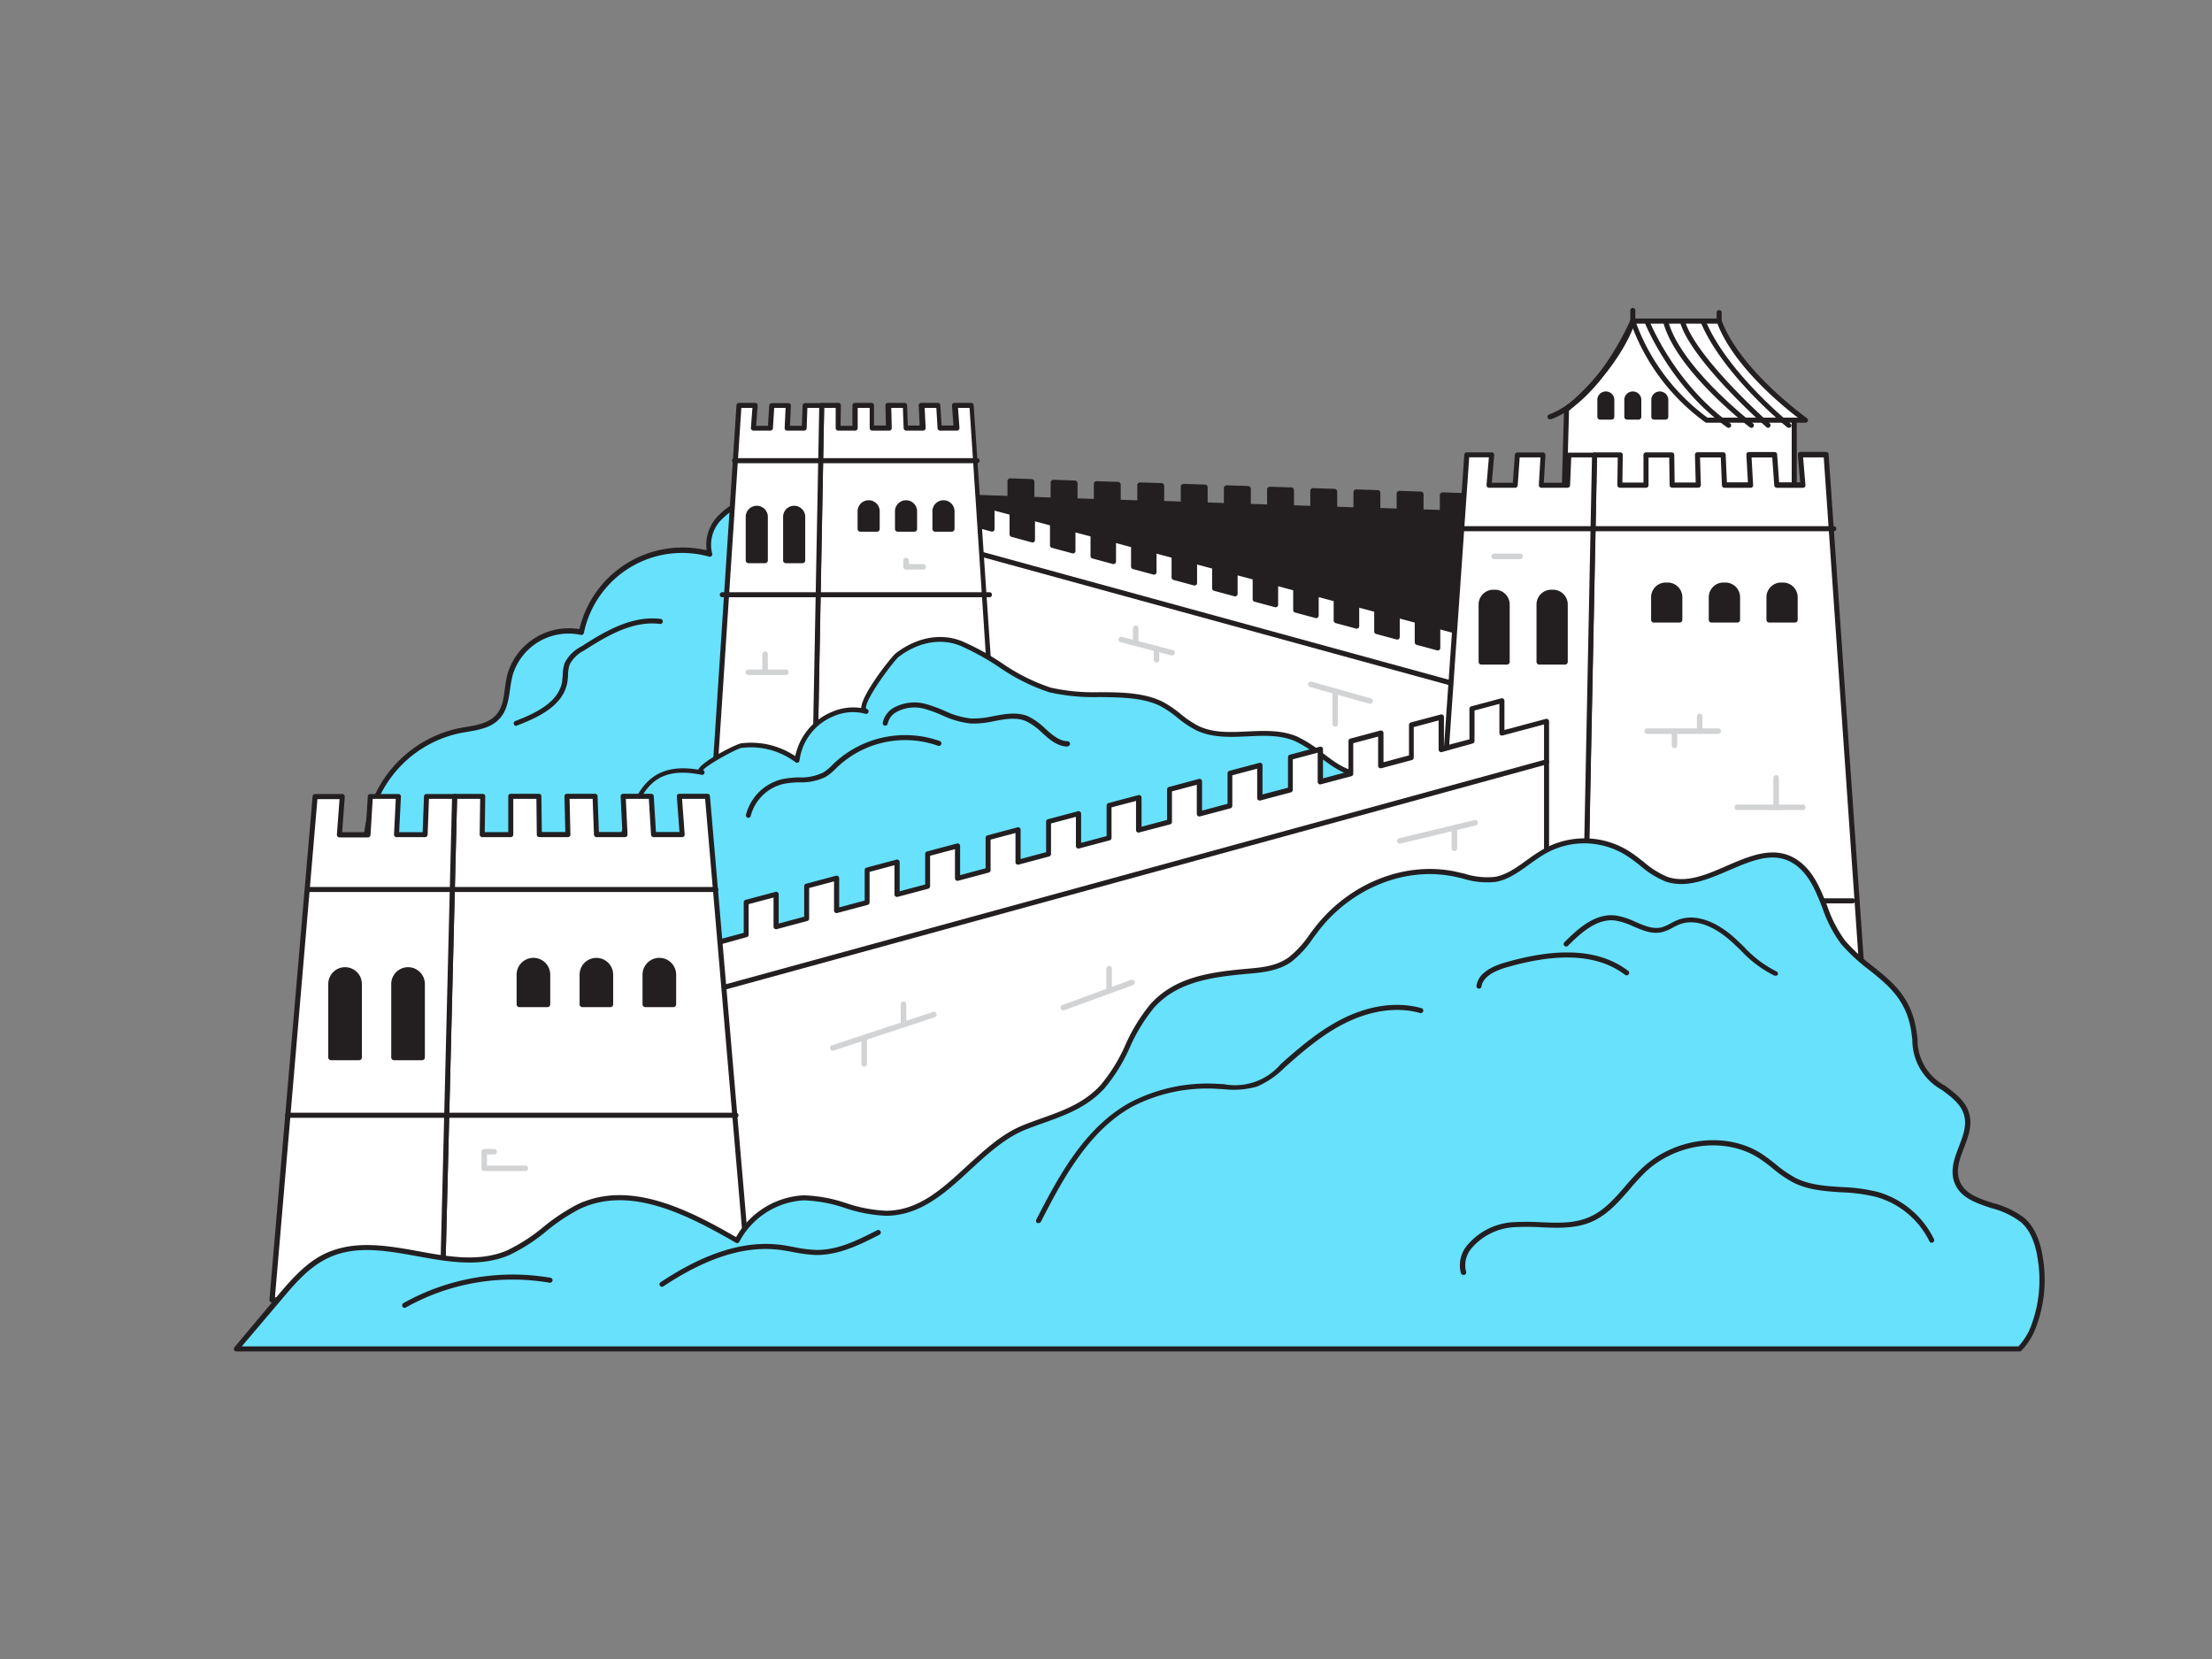 <svg xmlns="http://www.w3.org/2000/svg" viewBox="0 0 400 300"><rect x="0" y="0" width="400" height="300" fill="#808080" stroke="none"/><g id="_300_china_flatline" data-name="#300_china_flatline"><path d="M76,226.58H65.18a.5.5,0,0,1-.5-.5.5.5,0,0,1,.5-.5H76a.5.5,0,0,1,.5.5A.51.51,0,0,1,76,226.58Z" fill="#d1d3d4"/><path d="M67.7,226.58a.51.51,0,0,1-.5-.5V223a.51.51,0,0,1,.5-.5.5.5,0,0,1,.5.5v3.13A.5.5,0,0,1,67.7,226.58Z" fill="#d1d3d4"/><path d="M66.24,152.12a21.33,21.33,0,0,1,16.73-20c2.48-.48,5.29-.63,7-2.48s1.6-5.06,2.28-7.69a11,11,0,0,1,12.89-7.63c1.58-10.18,13.42-17.4,23.2-14.14-1.72-6.15,6.25-11.5,12.38-9.72s10,7.74,12.71,13.53,4.91,12.13,9.72,16.33c8.86,7.75,24.26,6.32,30.76,16.13,2.87,4.35,3.15,9.85,3.34,15.06l1.17,31.93c-14.17-4-29-5.15-43.63-6.31L76.54,171" fill="#68e1fd"/><path d="M198.42,183.94l-.12,0c-14.19-4-29.11-5.16-43.55-6.3L76.5,171.44a.46.46,0,1,1,.07-.91l78.25,6.18c14.28,1.13,29,2.3,43.12,6.17l-1.14-31.31c-.17-4.66-.39-10.46-3.27-14.82-3.52-5.32-9.67-7.24-16.18-9.27-5.16-1.61-10.49-3.27-14.5-6.78s-6.34-8.65-8.52-13.57c-.44-1-.87-1.95-1.31-2.91-3.5-7.52-7.56-11.87-12.43-13.28a10.49,10.49,0,0,0-9.81,2.73,6.45,6.45,0,0,0-2,6.42.45.45,0,0,1-.58.56,18.14,18.14,0,0,0-22.61,13.78.44.44,0,0,1-.2.31.47.47,0,0,1-.36.07,10.54,10.54,0,0,0-12.33,7.3,21.27,21.27,0,0,0-.45,2.43c-.28,1.95-.57,4-1.94,5.45-1.53,1.65-3.78,2-6,2.39-.44.07-.87.14-1.29.23a20.84,20.84,0,0,0-16.37,19.52.45.45,0,0,1-.45.45h0a.46.46,0,0,1-.45-.47,21.78,21.78,0,0,1,17.11-20.4c.43-.09.86-.16,1.31-.23,2-.34,4.12-.69,5.44-2.11s1.44-3.07,1.71-5a23.94,23.94,0,0,1,.46-2.53,11.57,11.57,0,0,1,13-8.07,19.15,19.15,0,0,1,23-14.26A7.54,7.54,0,0,1,130.14,93a11.45,11.45,0,0,1,10.71-3c5.13,1.49,9.39,6,13,13.78.45,1,.89,1.94,1.32,2.92,2.14,4.83,4.36,9.82,8.29,13.26s9.1,5,14.17,6.59c6.38,2,13,4,16.67,9.63,3,4.58,3.25,10.52,3.42,15.29l1.17,31.94a.46.46,0,0,1-.18.37A.42.42,0,0,1,198.42,183.94Z" fill="#231f20"/><polygon points="182.66 90.18 182.66 86.96 186.53 87.09 186.53 90.31 190.47 90.44 190.47 87.22 194.34 87.35 194.34 90.56 198.28 90.69 198.28 87.48 202.14 87.61 202.14 90.82 206.09 90.95 206.09 87.73 209.95 87.86 209.95 91.08 213.9 91.21 213.9 87.99 217.76 88.12 217.76 91.33 221.7 91.47 221.7 88.25 225.57 88.38 225.57 91.59 229.51 91.72 229.51 88.51 233.38 88.63 233.38 91.85 237.32 91.98 237.32 88.76 241.19 88.89 241.19 92.11 245.13 92.24 245.13 89.02 248.99 89.15 248.99 92.36 252.94 92.49 252.94 89.28 256.8 89.41 256.8 92.62 260.75 92.75 260.75 89.54 264.61 89.66 264.61 92.88 268.56 93.01 268.56 89.79 272.42 89.92 272.42 93.14 276.36 93.27 276.36 90.05 280.23 90.18 280.23 93.39 284.17 93.52 284.17 90.31 288.04 90.44 288.04 93.65 291.98 93.78 291.98 90.57 295.85 90.69 295.85 93.91 301.61 94.1 301.61 118 176.9 113.89 176.9 89.99 182.66 90.18" fill="#231f20"/><path d="M301.61,118.5h0l-124.71-4.11a.5.5,0,0,1-.48-.5V90a.48.48,0,0,1,.15-.36.57.57,0,0,1,.37-.14l5.24.17V87a.55.55,0,0,1,.15-.36.53.53,0,0,1,.37-.14l3.86.13a.51.51,0,0,1,.49.5v2.73l2.94.1v-2.7a.49.49,0,0,1,.15-.36.57.57,0,0,1,.37-.14l3.86.13a.5.5,0,0,1,.48.5v2.73l2.95.1v-2.7a.48.48,0,0,1,.15-.36.51.51,0,0,1,.36-.14l3.87.12a.5.5,0,0,1,.48.5v2.74l3,.09V87.74a.48.48,0,0,1,.15-.36.5.5,0,0,1,.36-.14l3.87.12a.5.5,0,0,1,.48.5v2.73l3,.1V88a.51.51,0,0,1,.15-.36.54.54,0,0,1,.36-.14l3.87.13a.5.5,0,0,1,.48.5v2.73l2.94.1v-2.7a.5.5,0,0,1,.16-.36.51.51,0,0,1,.36-.14l3.86.13a.51.51,0,0,1,.49.5v2.73l2.94.1v-2.7a.48.48,0,0,1,.16-.36.47.47,0,0,1,.36-.14l3.86.12a.51.51,0,0,1,.49.5v2.74l2.94.09v-2.7a.51.51,0,0,1,.15-.35.5.5,0,0,1,.37-.15l3.86.13a.51.51,0,0,1,.49.5v2.73l2.94.1V89a.51.51,0,0,1,.15-.36.57.57,0,0,1,.37-.14l3.86.13a.5.5,0,0,1,.48.5v2.73l2.95.1v-2.7a.48.48,0,0,1,.15-.36.55.55,0,0,1,.37-.14l3.86.13a.5.5,0,0,1,.48.5v2.73l2.95.09V89.54a.48.48,0,0,1,.15-.36.5.5,0,0,1,.36-.14l3.87.12a.5.5,0,0,1,.48.5V92.4l2.94.09v-2.7a.52.52,0,0,1,.16-.36.51.51,0,0,1,.36-.14l3.87.13a.5.5,0,0,1,.48.5v2.73l2.94.1v-2.7a.52.52,0,0,1,.16-.36.51.51,0,0,1,.36-.14l3.87.13a.5.5,0,0,1,.48.5v2.73l2.94.1v-2.7a.51.51,0,0,1,.15-.36.53.53,0,0,1,.37-.14l3.86.13a.5.5,0,0,1,.49.5v2.73l2.94.09V90.57a.51.51,0,0,1,.15-.36.49.49,0,0,1,.37-.14l3.86.12a.51.51,0,0,1,.49.5v2.73l5.27.18a.51.51,0,0,1,.49.5V118a.5.5,0,0,1-.16.36A.48.48,0,0,1,301.61,118.5ZM177.4,113.41l123.71,4.07V94.58l-5.28-.17a.5.5,0,0,1-.48-.5V91.18l-2.87-.1v2.7a.49.49,0,0,1-.15.36.55.55,0,0,1-.37.14L288,94.15a.5.5,0,0,1-.48-.5V90.92l-2.87-.09v2.69a.48.48,0,0,1-.15.36.46.46,0,0,1-.36.14l-4-.13a.5.5,0,0,1-.48-.5V90.66l-2.87-.09v2.7a.47.47,0,0,1-.15.35.49.49,0,0,1-.36.15l-4-.13a.5.5,0,0,1-.48-.5V90.4l-2.87-.09V93a.51.51,0,0,1-.15.36.52.52,0,0,1-.36.14l-4-.13a.5.5,0,0,1-.48-.5V90.15l-2.86-.1v2.7a.48.48,0,0,1-.16.36.52.52,0,0,1-.36.14l-3.94-.13a.51.51,0,0,1-.49-.5V89.89l-2.86-.09v2.69a.51.51,0,0,1-.15.36.48.48,0,0,1-.37.14L249,92.86a.5.5,0,0,1-.49-.5V89.63l-2.86-.09v2.7a.51.51,0,0,1-.15.36.55.55,0,0,1-.37.14l-3.94-.13a.5.5,0,0,1-.48-.5V89.38l-2.87-.1V92a.49.49,0,0,1-.15.36.55.55,0,0,1-.37.14l-3.94-.13a.5.5,0,0,1-.48-.5V89.12L230,89v2.7a.48.48,0,0,1-.15.36.54.54,0,0,1-.36.14l-3.95-.13a.5.5,0,0,1-.48-.5V88.86l-2.87-.09v2.69a.48.48,0,0,1-.15.36.45.45,0,0,1-.36.14l-3.95-.13a.49.49,0,0,1-.48-.5V88.6l-2.86-.09v2.7a.52.52,0,0,1-.16.36.52.52,0,0,1-.36.14l-3.94-.13a.51.51,0,0,1-.49-.5V88.35l-2.86-.1V91a.5.5,0,0,1-.16.36.52.52,0,0,1-.36.14l-3.94-.13a.51.51,0,0,1-.49-.5V88.09l-2.86-.1v2.7a.51.51,0,0,1-.15.36.52.52,0,0,1-.37.14l-3.94-.13a.51.51,0,0,1-.49-.5V87.83L191,87.74v2.7a.47.47,0,0,1-.15.35.51.51,0,0,1-.37.15l-3.94-.13a.5.5,0,0,1-.48-.5V87.57l-2.87-.09v2.7a.51.51,0,0,1-.15.36.55.55,0,0,1-.37.14l-5.24-.18Z" fill="#231f20"/><polygon points="164.71 91.77 164.71 87.83 168.34 88.8 168.34 92.74 172.04 93.72 172.04 89.79 175.67 90.76 175.67 94.69 179.37 95.68 179.37 91.74 183 92.71 183 96.65 186.7 97.64 186.7 93.7 190.33 94.67 190.33 98.6 194.03 99.59 194.03 95.65 197.66 96.62 197.66 100.56 201.36 101.54 201.36 97.61 204.99 98.58 204.99 102.51 208.69 103.5 208.69 99.56 212.31 100.53 212.31 104.47 216.02 105.45 216.02 101.52 219.64 102.49 219.64 106.42 223.34 107.41 223.34 103.47 226.97 104.44 226.97 108.38 230.68 109.36 230.68 105.43 234.3 106.4 234.3 110.33 238 111.32 238 107.38 241.63 108.35 241.63 112.29 245.33 113.27 245.33 109.34 248.96 110.31 248.96 114.24 252.66 115.23 252.66 111.29 256.29 112.26 256.29 116.2 259.99 117.18 259.99 113.25 263.62 114.22 263.62 118.15 267.32 119.14 267.32 115.2 270.95 116.17 270.95 120.11 276.36 121.55 276.36 150.81 159.3 119.59 159.3 90.33 164.71 91.77" fill="#fff"/><path d="M276.36,151.27l-.12,0L159.18,120a.45.45,0,0,1-.34-.44V90.33A.49.49,0,0,1,159,90a.47.47,0,0,1,.4-.07l4.83,1.28V87.83a.47.47,0,0,1,.18-.36.51.51,0,0,1,.4-.08l3.62,1a.45.45,0,0,1,.34.44v3.59l2.79.74V89.79a.45.45,0,0,1,.18-.36.44.44,0,0,1,.4-.08l3.63,1a.47.47,0,0,1,.33.45v3.58l2.79.74V91.74a.47.47,0,0,1,.18-.36.44.44,0,0,1,.4-.08l3.62,1a.45.45,0,0,1,.34.44V96.3l2.79.74V93.7a.45.45,0,0,1,.18-.36.44.44,0,0,1,.4-.08l3.62,1a.47.47,0,0,1,.34.45v3.58l2.79.75V95.65a.46.46,0,0,1,.58-.44l3.62,1a.45.45,0,0,1,.34.44v3.59l2.79.74V97.61a.45.45,0,0,1,.18-.36.44.44,0,0,1,.4-.08l3.62,1a.47.47,0,0,1,.34.45v3.58l2.79.74V99.56a.47.47,0,0,1,.18-.36.46.46,0,0,1,.39-.08l3.63,1a.45.45,0,0,1,.34.44v3.59l2.79.74v-3.34a.46.46,0,0,1,.57-.44l3.63,1a.47.47,0,0,1,.34.45v3.58l2.79.74v-3.34a.47.47,0,0,1,.18-.36.46.46,0,0,1,.39-.08l3.63,1a.45.45,0,0,1,.34.44V108l2.79.74v-3.34a.46.46,0,0,1,.57-.44l3.63,1a.47.47,0,0,1,.34.45V110l2.79.74v-3.34a.44.44,0,0,1,.18-.36.45.45,0,0,1,.39-.08l3.63,1a.45.45,0,0,1,.34.44v3.59l2.79.74v-3.34a.43.43,0,0,1,.18-.36.42.42,0,0,1,.39-.08l3.63,1a.47.47,0,0,1,.34.45v3.58l2.79.74v-3.34a.46.46,0,0,1,.17-.36.49.49,0,0,1,.4-.08l3.63,1a.45.45,0,0,1,.34.44v3.59l2.79.74v-3.34a.45.45,0,0,1,.17-.36.45.45,0,0,1,.4-.08l3.63,1a.47.47,0,0,1,.34.44v3.59l2.79.74V115.2a.46.46,0,0,1,.17-.36.45.45,0,0,1,.4-.08l3.63,1a.45.45,0,0,1,.34.44v3.59l5.07,1.35a.45.45,0,0,1,.34.44v29.26a.45.45,0,0,1-.18.36A.42.42,0,0,1,276.36,151.27Zm-116.6-32,116.14,31V121.9l-5.07-1.35a.47.47,0,0,1-.34-.44v-3.59l-2.71-.72v3.34a.47.47,0,0,1-.18.36.44.44,0,0,1-.4.08l-3.7-1a.45.45,0,0,1-.34-.44v-3.58l-2.71-.73v3.34a.47.47,0,0,1-.18.37.45.45,0,0,1-.39.07l-3.71-1a.47.47,0,0,1-.34-.44v-3.59l-2.71-.72v3.34a.47.47,0,0,1-.18.36.44.44,0,0,1-.4.08l-3.7-1a.45.45,0,0,1-.34-.44v-3.58l-2.71-.73v3.34a.47.47,0,0,1-.18.37.45.45,0,0,1-.39.07l-3.71-1a.47.47,0,0,1-.34-.44V108.7l-2.71-.72v3.34a.47.47,0,0,1-.18.36.42.42,0,0,1-.39.08l-3.71-1a.45.45,0,0,1-.33-.44v-3.58l-2.72-.73v3.34a.45.45,0,0,1-.18.37.49.49,0,0,1-.39.08l-3.71-1a.47.47,0,0,1-.33-.44v-3.59l-2.72-.72v3.34a.44.44,0,0,1-.18.36.42.42,0,0,1-.39.08l-3.7-1a.45.45,0,0,1-.34-.44v-3.58l-2.72-.73v3.34a.45.45,0,0,1-.18.37.49.49,0,0,1-.39.08l-3.7-1a.47.47,0,0,1-.34-.44v-3.59l-2.72-.72v3.34a.44.44,0,0,1-.18.36.42.42,0,0,1-.39.08l-3.7-1a.45.45,0,0,1-.34-.44V98.93l-2.72-.73v3.34a.47.47,0,0,1-.17.37.48.48,0,0,1-.4.08l-3.7-1a.47.47,0,0,1-.34-.44V97l-2.72-.72v3.34a.45.45,0,0,1-.57.44l-3.7-1a.45.45,0,0,1-.34-.44V95l-2.71-.73v3.34A.47.47,0,0,1,187,98a.52.52,0,0,1-.4.08l-3.7-1a.46.46,0,0,1-.34-.44V93.06l-2.71-.72v3.34a.45.45,0,0,1-.18.36.45.45,0,0,1-.4.08l-3.7-1a.45.45,0,0,1-.34-.44V91.11l-2.71-.73v3.34a.46.46,0,0,1-.58.45l-3.7-1a.47.47,0,0,1-.34-.44V89.15l-2.71-.72v3.34a.47.47,0,0,1-.18.36.44.44,0,0,1-.4.08l-4.83-1.29Z" fill="#231f20"/><line x1="159.3" y1="95.24" x2="267.79" y2="124.99" fill="#fff"/><path d="M267.79,125.44h-.12L159.18,95.68a.46.46,0,1,1,.24-.88l108.49,29.74a.46.46,0,0,1,.32.57A.45.45,0,0,1,267.79,125.44Z" fill="#231f20"/><polygon points="175.76 73.3 180.4 144.01 147.27 144.01 148.61 73.3 151.63 73.3 151.57 77.41 154.64 77.41 154.64 73.3 157.66 73.3 157.71 77.41 160.78 77.41 160.68 73.3 163.69 73.3 163.84 77.41 166.91 77.41 166.71 73.3 169.73 73.3 169.98 77.41 173.05 77.41 172.75 73.3 175.76 73.3" fill="#fff"/><path d="M180.4,144.46H147.27a.44.44,0,0,1-.46-.46l1.34-70.71a.46.46,0,0,1,.46-.44h3a.44.44,0,0,1,.45.46L152,77h2.14V73.3a.45.45,0,0,1,.45-.45h3a.46.46,0,0,1,.46.45l0,3.65h2.15l-.09-3.64a.46.46,0,0,1,.13-.33.49.49,0,0,1,.33-.13h3a.45.45,0,0,1,.46.44l.14,3.66h2.14l-.18-3.62a.46.46,0,0,1,.46-.48h3a.45.45,0,0,1,.45.43l.23,3.67h2.15l-.27-3.61a.5.5,0,0,1,.12-.35.48.48,0,0,1,.34-.14h3a.46.46,0,0,1,.46.42L180.86,144a.45.45,0,0,1-.46.48Zm-32.67-.91h32.19l-4.59-69.79h-2.09l.26,3.62a.44.44,0,0,1-.12.34.45.45,0,0,1-.33.15H170a.47.47,0,0,1-.46-.43l-.22-3.68h-2.11l.18,3.63a.46.46,0,0,1-.13.34.44.44,0,0,1-.33.14h-3.07a.46.46,0,0,1-.45-.44l-.14-3.67h-2.1l.09,3.64a.51.51,0,0,1-.13.33.47.47,0,0,1-.33.14h-3.07a.46.46,0,0,1-.46-.45l0-3.66H155.1v3.65a.47.47,0,0,1-.46.46h-3.07a.43.43,0,0,1-.32-.14.44.44,0,0,1-.13-.33l0-3.64h-2.1Z" fill="#231f20"/><polygon points="148.61 73.3 147.27 144.01 128.99 144.01 133.63 73.3 136.54 73.3 136.24 77.41 139.3 77.41 139.56 73.3 142.57 73.3 142.37 77.41 145.44 77.41 145.59 73.3 148.61 73.3" fill="#fff"/><path d="M147.27,144.46H129a.44.44,0,0,1-.33-.14.48.48,0,0,1-.13-.34l4.64-70.71a.46.46,0,0,1,.46-.42h2.91a.48.48,0,0,1,.34.14.5.5,0,0,1,.12.35L136.73,77h2.14l.23-3.67a.47.47,0,0,1,.46-.43h3a.44.44,0,0,1,.33.14.43.43,0,0,1,.13.34L142.85,77H145l.14-3.66a.45.45,0,0,1,.45-.44h3a.44.44,0,0,1,.46.46L147.73,144A.46.46,0,0,1,147.27,144.46Zm-17.79-.91h17.34l1.32-69.79H146l-.13,3.67a.46.46,0,0,1-.46.44h-3.07a.47.47,0,0,1-.33-.14.45.45,0,0,1-.12-.34l.17-3.63H140l-.23,3.68a.46.46,0,0,1-.46.43h-3.06a.49.49,0,0,1-.34-.15.47.47,0,0,1-.12-.34l.27-3.62h-2Z" fill="#231f20"/><path d="M176.62,83.76H132.77a.46.46,0,0,1,0-.91h43.85a.46.46,0,1,1,0,.91Z" fill="#231f20"/><path d="M178.85,108H130.69a.46.46,0,1,1,0-.91h48.16a.46.46,0,1,1,0,.91Z" fill="#231f20"/><path d="M136.84,91.95h0a1.51,1.51,0,0,1,1.51,1.51v7.89a0,0,0,0,1,0,0h-3a0,0,0,0,1,0,0V93.46A1.51,1.51,0,0,1,136.84,91.95Z" fill="#231f20"/><path d="M138.35,101.84h-3a.5.5,0,0,1-.5-.5V93.46a2,2,0,0,1,4,0v7.88A.5.5,0,0,1,138.35,101.84Zm-2.52-1h2V93.46a1,1,0,0,0-2,0Z" fill="#231f20"/><path d="M143.61,91.95h0a1.51,1.51,0,0,1,1.51,1.51v7.89a0,0,0,0,1,0,0h-3a0,0,0,0,1,0,0V93.46A1.51,1.51,0,0,1,143.61,91.95Z" fill="#231f20"/><path d="M145.11,101.84h-3a.5.5,0,0,1-.5-.5V93.46a2,2,0,1,1,4,0v7.88A.5.5,0,0,1,145.11,101.84Zm-2.51-1h2V93.46a1,1,0,1,0-2,0Z" fill="#231f20"/><path d="M157.07,90.95h0a1.51,1.51,0,0,1,1.51,1.51v3.19a0,0,0,0,1,0,0h-3a0,0,0,0,1,0,0V92.46A1.51,1.51,0,0,1,157.07,90.95Z" fill="#231f20"/><path d="M158.58,96.15h-3a.51.51,0,0,1-.5-.5V92.46a2,2,0,0,1,4,0v3.19A.5.5,0,0,1,158.58,96.15Zm-2.52-1h2V92.46a1,1,0,1,0-2,0Z" fill="#231f20"/><path d="M163.84,90.95h0a1.51,1.51,0,0,1,1.51,1.51v3.19a0,0,0,0,1,0,0h-3a0,0,0,0,1,0,0V92.46A1.51,1.51,0,0,1,163.84,90.95Z" fill="#231f20"/><path d="M165.34,96.15h-3a.5.5,0,0,1-.5-.5V92.46a2,2,0,1,1,4,0v3.19A.5.5,0,0,1,165.34,96.15Zm-2.51-1h2V92.46a1,1,0,1,0-2,0Z" fill="#231f20"/><path d="M170.6,90.95h0a1.51,1.51,0,0,1,1.51,1.51v3.19a0,0,0,0,1,0,0h-3a0,0,0,0,1,0,0V92.46a1.51,1.51,0,0,1,1.51-1.51Z" fill="#231f20"/><path d="M172.11,96.15h-3a.51.51,0,0,1-.5-.5V92.46a2,2,0,0,1,4,0v3.19A.51.51,0,0,1,172.11,96.15Zm-2.52-1h2V92.46a1,1,0,0,0-2,0Z" fill="#231f20"/><path d="M150.62,129.14a9.15,9.15,0,0,1,6-.47c-2.14-.59,4.88-9.59,5.7-10.21,3.37-2.56,7.57-3.7,11.57-2.08,5.61,2.27,10.22,6.77,16.06,8.4,6.24,1.74,14.66-.31,20.25,2.57,2.29,1.18,4.05,3.21,6.37,4.32,5.43,2.62,12.25-.41,17.81,1.93,4.31,1.82,7.56,6.73,12.23,6.34,1.6-.13,3.07-.91,4.64-1.24,6.42-1.35,11.77,4.72,15.53,10.1,1.54,2.21,3.12,4.51,3.59,7.16.72,4.1-1.34,8.19-1.37,12.35,0,7.46,6.16,13.19,11,18.88a64.45,64.45,0,0,1,11.51,19.92c-.42-1.17-24.65-.68-27.29-.83-9.46-.51-19.21-.79-28.57-2.26-6.44-1-11.6-3.49-18.24-3.3C208.17,201,199,202,189.81,202H62.55c-4.61,0,3.78-13.61,5-14.9,5.3-5.59,10.43-10.71,17.13-14.66,2.38-1.4,4.9-2.69,6.78-4.72s3-5,2-7.6c4.38,0,8.9,0,12.93-1.71,9.87-4.18,5-21.91,20.64-18.71-2.11-.43,6-4.78,7.07-4.9a13.87,13.87,0,0,1,10.1,2.67A10.45,10.45,0,0,1,150.62,129.14Z" fill="#68e1fd"/><path d="M291.47,207.57a.47.47,0,0,1-.37-.18c-1.31-.68-14.71-.64-21.18-.63-2.93,0-5.06,0-5.77,0l-4.84-.25a225.62,225.62,0,0,1-23.78-2,65.77,65.77,0,0,1-6.82-1.53c-3.71-1-7.22-1.89-11.33-1.76-3.93.11-7.92.37-11.78.62-5.17.34-10.51.69-15.79.69H62.55a1.62,1.62,0,0,1-1.64-1c-1.35-3.14,5.31-13.62,6.32-14.69,5.19-5.47,10.41-10.71,17.23-14.73l1.08-.62a23.12,23.12,0,0,0,5.59-4c1.53-1.65,2.93-4.51,1.86-7.12a.47.47,0,0,1,.05-.43.46.46,0,0,1,.38-.2h0c4.08,0,8.74,0,12.75-1.67s5.42-5.57,6.9-9.38c2.11-5.4,4.28-11,13.19-9.51.77-1.63,7-4.67,7.75-4.76a14.4,14.4,0,0,1,9.8,2.31,11.08,11.08,0,0,1,6.64-8h0a9.66,9.66,0,0,1,5.28-.7c.09-2.51,5.53-9.36,6.28-9.92,3.82-2.91,8.2-3.69,12-2.14a45.08,45.08,0,0,1,7.09,3.89,35.08,35.08,0,0,0,8.92,4.49,36,36,0,0,0,8.85.82c4.05,0,8.23.11,11.49,1.79a19.58,19.58,0,0,1,3.14,2.15,18.24,18.24,0,0,0,3.21,2.16c2.68,1.29,5.69,1.16,8.88,1,3-.14,6.11-.28,8.92.9a22.66,22.66,0,0,1,4.69,3c2.36,1.81,4.6,3.52,7.32,3.29a11.15,11.15,0,0,0,2.63-.66,17.56,17.56,0,0,1,2-.57c6.89-1.44,12.44,5.18,16,10.29,1.48,2.13,3.16,4.54,3.66,7.34a18.93,18.93,0,0,1-.61,7.26,26.11,26.11,0,0,0-.75,5.17c0,6.19,4.4,11.21,8.69,16.07.74.84,1.48,1.68,2.19,2.51A64.76,64.76,0,0,1,291.9,207h0a.45.45,0,0,1-.28.58A.4.4,0,0,1,291.47,207.57Zm-18.06-1.73c11,0,15.49.18,17.3.52a63.63,63.63,0,0,0-11.1-18.88c-.7-.83-1.44-1.66-2.18-2.49-4.4-5-8.95-10.14-8.91-16.69a26,26,0,0,1,.77-5.35,18.05,18.05,0,0,0,.6-6.91c-.46-2.6-2.08-4.92-3.51-7-3.42-4.9-8.71-11.26-15.07-9.92a17.7,17.7,0,0,0-1.85.54,11.81,11.81,0,0,1-2.84.7c-3.06.26-5.56-1.64-8-3.47a20.9,20.9,0,0,0-4.49-2.89c-2.62-1.11-5.62-1-8.52-.84-3.16.14-6.42.29-9.31-1.11a18.62,18.62,0,0,1-3.38-2.26,19,19,0,0,0-3-2.06c-3.06-1.58-7.14-1.63-11.08-1.68a36.79,36.79,0,0,1-9.09-.86,35.78,35.78,0,0,1-9.16-4.6,46.4,46.4,0,0,0-6.94-3.82c-3.51-1.42-7.57-.68-11.13,2-.82.63-6.21,7.76-5.91,9.33,0,.07,0,.07.06.08a.46.46,0,1,1-.24.88h0a8.67,8.67,0,0,0-5.67.45l-.18-.42.18.42a10,10,0,0,0-6.18,8,.47.47,0,0,1-.27.38.45.45,0,0,1-.47-.06,13.44,13.44,0,0,0-9.76-2.58c-.82.1-6.15,3-6.94,4a.46.46,0,0,1,.26.51.45.45,0,0,1-.54.35h0c-8.85-1.81-10.76,3.11-13,8.79-1.55,4-3.16,8.1-7.39,9.89-4,1.68-8.47,1.74-12.47,1.75.79,2.82-.67,5.73-2.26,7.45A23.94,23.94,0,0,1,86,172.25l-1.06.62c-6.72,3.95-11.89,9.15-17,14.57-1.11,1.18-7.19,11.25-6.14,13.7.09.21.26.44.8.44H189.81c5.25,0,10.58-.35,15.73-.69,3.87-.25,7.87-.51,11.82-.63a39.64,39.64,0,0,1,11.58,1.8,68.13,68.13,0,0,0,6.74,1.51,225.53,225.53,0,0,0,23.67,2l4.85.25c.68,0,2.9,0,5.72,0ZM127,139.27h0Z" fill="#231f20"/><path d="M283.27,74l-.45,16.51h41.63V75.38L302.66,62.63l-3.24-2.05-4.15-2.52S293.06,65.82,283.27,74Z" fill="#fff"/><path d="M324.45,91H282.82a.45.45,0,0,1-.33-.14.46.46,0,0,1-.13-.33L282.82,74a.44.44,0,0,1,.16-.34c9.54-8,11.82-15.66,11.85-15.74a.45.45,0,0,1,.27-.3.44.44,0,0,1,.4,0l4.15,2.52,3.26,2.05L324.68,75a.48.48,0,0,1,.23.4V90.53A.46.46,0,0,1,324.45,91Zm-41.16-.91H324V75.64L302.43,63,299.17,61l-3.65-2.22c-.7,1.93-3.53,8.5-11.79,15.49Z" fill="#231f20"/><path d="M295.27,58.06A37,37,0,0,0,308.62,76h17.86s-12.21-8.66-15.61-17.92Z" fill="#fff"/><path d="M326.48,76.44H308.62a.44.44,0,0,1-.27-.09,37.86,37.86,0,0,1-13.52-18.17.45.45,0,0,1,.07-.4.47.47,0,0,1,.37-.18h15.6a.45.45,0,0,1,.43.3c3.31,9,15.32,17.62,15.45,17.71a.46.46,0,0,1,.17.51A.46.46,0,0,1,326.48,76.44Zm-17.72-.92H325.1c-3.08-2.36-11.6-9.39-14.54-17H295.9A37.21,37.21,0,0,0,308.76,75.52Z" fill="#231f20"/><path d="M280.29,75.83a.46.46,0,0,1-.43-.29.46.46,0,0,1,.27-.59c8.37-3.13,14.16-15.83,14.68-17V56.07a.46.46,0,0,1,.91,0v2a.57.57,0,0,1,0,.18c-.25.57-6.14,14.17-15.24,17.57A.44.44,0,0,1,280.29,75.83Z" fill="#231f20"/><path d="M312.59,77.37a.46.46,0,0,1-.27-.09c-10.27-7.3-14.91-18.94-14.95-19.06a.45.45,0,0,1,.26-.59.47.47,0,0,1,.59.26c0,.11,4.58,11.51,14.63,18.65a.45.45,0,0,1,.11.64A.47.47,0,0,1,312.59,77.37Z" fill="#231f20"/><path d="M316.7,77.37a.44.44,0,0,1-.28-.1c-.54-.42-13.44-10.39-15.68-19.1a.47.47,0,0,1,.33-.56.47.47,0,0,1,.56.33c2.16,8.41,15.22,18.51,15.35,18.61a.45.45,0,0,1,.08.64A.44.44,0,0,1,316.7,77.37Z" fill="#231f20"/><path d="M319.74,77.37a.42.42,0,0,1-.3-.12c-.56-.49-13.7-12.16-15.66-19.07a.46.46,0,0,1,.88-.25c1.88,6.65,15.25,18.52,15.38,18.64a.45.45,0,0,1,0,.64A.43.43,0,0,1,319.74,77.37Z" fill="#231f20"/><path d="M323.48,77.37a.46.46,0,0,1-.29-.1c-.11-.09-11.61-9.39-15.65-19a.46.46,0,0,1,.25-.6.47.47,0,0,1,.6.25c3.94,9.43,15.26,18.58,15.38,18.68a.46.46,0,0,1,.07.64A.48.48,0,0,1,323.48,77.37Z" fill="#231f20"/><path d="M310.87,58.51a.45.45,0,0,1-.45-.45V56.52a.45.45,0,0,1,.45-.45.46.46,0,0,1,.46.45v1.54A.46.46,0,0,1,310.87,58.51Z" fill="#231f20"/><path d="M299.11,71.17h2.07a0,0,0,0,1,0,0v3.17a1,1,0,0,1-1,1h0a1,1,0,0,1-1-1V71.17A0,0,0,0,1,299.11,71.17Z" transform="translate(600.29 146.54) rotate(-180)" fill="#231f20"/><path d="M301.18,75.88h-2.07a.5.5,0,0,1-.5-.5V72.2a1.54,1.54,0,0,1,3.07,0v3.18A.5.5,0,0,1,301.18,75.88Zm-1.57-1h1.07V72.2a.54.54,0,0,0-1.07,0Z" fill="#231f20"/><path d="M294.23,71.17h2.07a0,0,0,0,1,0,0v3.17a1,1,0,0,1-1,1h0a1,1,0,0,1-1-1V71.17A0,0,0,0,1,294.23,71.17Z" transform="translate(590.53 146.54) rotate(-180)" fill="#231f20"/><path d="M296.3,75.88h-2.07a.5.5,0,0,1-.5-.5V72.2a1.54,1.54,0,0,1,3.07,0v3.18A.5.5,0,0,1,296.3,75.88Zm-1.57-1h1.07V72.2a.54.54,0,0,0-1.07,0Z" fill="#231f20"/><path d="M289.35,71.17h2.07a0,0,0,0,1,0,0v3.17a1,1,0,0,1-1,1h0a1,1,0,0,1-1-1V71.17A0,0,0,0,1,289.35,71.17Z" transform="translate(580.77 146.54) rotate(-180)" fill="#231f20"/><path d="M291.42,75.88h-2.07a.5.5,0,0,1-.5-.5V72.2a1.54,1.54,0,0,1,3.07,0v3.18A.5.5,0,0,1,291.42,75.88Zm-1.57-1h1.07V72.2a.54.54,0,0,0-1.07,0Z" fill="#231f20"/><polygon points="330.21 82.26 337.4 185.71 286.27 185.71 288.35 82.26 293 82.26 292.92 87.74 297.65 87.74 297.65 82.26 302.3 82.26 302.38 87.74 307.11 87.74 306.95 82.26 311.61 82.26 311.84 87.74 316.57 87.74 316.26 82.26 320.91 82.26 321.3 87.74 326.03 87.74 325.56 82.26 330.21 82.26" fill="#fff"/><path d="M337.4,186.17H286.27a.47.47,0,0,1-.33-.14.49.49,0,0,1-.13-.33l2.08-103.45a.46.46,0,0,1,.46-.45H293a.43.43,0,0,1,.32.14.39.39,0,0,1,.13.32l-.07,5h3.81v-5a.46.46,0,0,1,.46-.46h4.65a.46.46,0,0,1,.46.45l.07,5h3.81l-.14-5a.46.46,0,0,1,.13-.33.44.44,0,0,1,.33-.14h4.65a.45.45,0,0,1,.45.44l.22,5h3.8l-.28-5a.45.45,0,0,1,.46-.48h4.65a.45.45,0,0,1,.45.42l.36,5.06h3.81l-.42-5a.44.44,0,0,1,.12-.35.43.43,0,0,1,.33-.15h4.65a.46.46,0,0,1,.46.43l7.19,103.45a.46.46,0,0,1-.12.34A.45.45,0,0,1,337.4,186.17Zm-50.66-.92h50.17L329.79,82.71h-3.73l.42,5a.45.45,0,0,1-.11.35.49.49,0,0,1-.34.15H321.3a.47.47,0,0,1-.46-.43l-.36-5.06h-3.74l.28,5a.42.42,0,0,1-.12.34.48.48,0,0,1-.33.15h-4.73a.46.46,0,0,1-.46-.44l-.21-5.05h-3.75l.15,5a.51.51,0,0,1-.13.33.47.47,0,0,1-.33.14h-4.73a.46.46,0,0,1-.46-.45l-.07-5h-3.74v5a.46.46,0,0,1-.45.46h-4.73a.47.47,0,0,1-.33-.14.51.51,0,0,1-.13-.33l.07-5h-3.74Z" fill="#231f20"/><polygon points="288.35 82.26 286.27 185.71 258.06 185.71 265.25 82.26 269.74 82.26 269.27 87.74 274 87.74 274.39 82.26 279.04 82.26 278.73 87.74 283.46 87.74 283.69 82.26 288.35 82.26" fill="#fff"/><path d="M286.27,186.17H258.06a.43.43,0,0,1-.33-.15.42.42,0,0,1-.12-.34l7.18-103.45a.47.47,0,0,1,.46-.43h4.49a.41.41,0,0,1,.33.15.44.44,0,0,1,.12.35l-.42,5h3.8l.36-5.06a.47.47,0,0,1,.46-.42H279a.44.44,0,0,1,.33.14.48.48,0,0,1,.13.34l-.29,5H283l.22-5a.45.45,0,0,1,.46-.44h4.65a.43.43,0,0,1,.32.14.4.4,0,0,1,.13.33l-2.07,103.45A.46.46,0,0,1,286.27,186.17Zm-27.72-.92h27.27l2.06-102.54h-3.75l-.21,5.05a.46.46,0,0,1-.46.44h-4.73a.49.49,0,0,1-.34-.15.46.46,0,0,1-.12-.34l.29-5h-3.75l-.36,5.06a.45.45,0,0,1-.45.43h-4.73a.49.49,0,0,1-.34-.15.5.5,0,0,1-.12-.35l.43-5h-3.56Z" fill="#231f20"/><path d="M331.54,96.06H263.93a.46.46,0,1,1,0-.91h67.61a.46.46,0,1,1,0,.91Z" fill="#231f20"/><path d="M335,163.36H260.72a.46.46,0,0,1,0-.92H335a.46.46,0,0,1,0,.92Z" fill="#231f20"/><path d="M270,107.14h.32a2.16,2.16,0,0,1,2.16,2.16v10.38a0,0,0,0,1,0,0h-4.65a0,0,0,0,1,0,0V109.3A2.16,2.16,0,0,1,270,107.14Z" fill="#231f20"/><path d="M272.53,120.18h-4.65a.5.5,0,0,1-.5-.5V109.3a2.67,2.67,0,0,1,2.66-2.66h.33A2.67,2.67,0,0,1,273,109.3v10.38A.5.5,0,0,1,272.53,120.18Zm-4.15-1H272V109.3a1.67,1.67,0,0,0-1.66-1.66H270a1.66,1.66,0,0,0-1.66,1.66Z" fill="#231f20"/><path d="M280.47,107.14h.32A2.16,2.16,0,0,1,283,109.3v10.38a0,0,0,0,1,0,0h-4.65a0,0,0,0,1,0,0V109.3A2.16,2.16,0,0,1,280.47,107.14Z" fill="#231f20"/><path d="M283,120.18h-4.65a.5.5,0,0,1-.5-.5V109.3a2.67,2.67,0,0,1,2.66-2.66h.32a2.67,2.67,0,0,1,2.67,2.66v10.38A.5.5,0,0,1,283,120.18Zm-4.15-1h3.65V109.3a1.67,1.67,0,0,0-1.67-1.66h-.32a1.66,1.66,0,0,0-1.66,1.66Z" fill="#231f20"/><path d="M301.23,105.81h.32a2.16,2.16,0,0,1,2.16,2.16v4.11a0,0,0,0,1,0,0h-4.65a0,0,0,0,1,0,0V108A2.16,2.16,0,0,1,301.23,105.81Z" fill="#231f20"/><path d="M303.72,112.58h-4.65a.5.5,0,0,1-.5-.5V108a2.66,2.66,0,0,1,2.66-2.66h.33a2.66,2.66,0,0,1,2.66,2.66v4.11A.5.5,0,0,1,303.72,112.58Zm-4.15-1h3.65V108a1.66,1.66,0,0,0-1.66-1.66h-.33a1.66,1.66,0,0,0-1.66,1.66Z" fill="#231f20"/><path d="M311.66,105.81H312a2.16,2.16,0,0,1,2.16,2.16v4.11a0,0,0,0,1,0,0H309.5a0,0,0,0,1,0,0V108a2.16,2.16,0,0,1,2.16-2.16Z" fill="#231f20"/><path d="M314.15,112.58H309.5a.5.5,0,0,1-.5-.5V108a2.66,2.66,0,0,1,2.66-2.66H312a2.66,2.66,0,0,1,2.66,2.66v4.11A.5.5,0,0,1,314.15,112.58Zm-4.15-1h3.65V108a1.66,1.66,0,0,0-1.66-1.66h-.33A1.66,1.66,0,0,0,310,108Z" fill="#231f20"/><path d="M322.09,105.81h.32a2.16,2.16,0,0,1,2.16,2.16v4.11a0,0,0,0,1,0,0h-4.65a0,0,0,0,1,0,0V108A2.16,2.16,0,0,1,322.09,105.81Z" fill="#231f20"/><path d="M324.58,112.58h-4.65a.5.5,0,0,1-.5-.5V108a2.66,2.66,0,0,1,2.66-2.66h.33a2.67,2.67,0,0,1,2.66,2.66v4.11A.51.51,0,0,1,324.58,112.58Zm-4.15-1h3.65V108a1.66,1.66,0,0,0-1.66-1.66h-.33a1.66,1.66,0,0,0-1.66,1.66Z" fill="#231f20"/><polygon points="271.54 132.6 271.54 126.73 266.13 128.17 266.13 134.05 260.61 135.52 260.61 129.65 255.19 131.09 255.19 136.96 249.67 138.44 249.67 132.56 244.26 134.01 244.26 139.88 238.73 141.35 238.73 135.48 233.32 136.92 233.32 142.8 227.8 144.27 227.8 138.4 222.38 139.84 222.38 145.71 216.86 147.19 216.86 141.31 211.45 142.76 211.45 148.63 205.93 150.1 205.93 144.23 200.51 145.67 200.51 151.55 194.99 153.02 194.99 147.15 189.58 148.59 189.58 154.46 184.05 155.94 184.05 150.06 178.64 151.51 178.64 157.38 173.12 158.85 173.12 152.98 167.7 154.43 167.7 160.3 162.18 161.77 162.18 155.9 156.77 157.34 156.77 163.22 151.24 164.69 151.24 158.81 145.83 160.26 145.83 166.13 140.31 167.6 140.31 161.73 134.9 163.18 134.9 169.05 129.37 170.52 129.37 164.65 123.96 166.09 123.96 171.97 118.44 173.44 118.44 167.57 113.02 169.01 113.02 174.88 104.95 177.03 104.95 236.49 279.61 189.91 279.61 130.45 271.54 132.6" fill="#fff"/><path d="M105,237a.44.44,0,0,1-.28-.1.45.45,0,0,1-.17-.36V177a.47.47,0,0,1,.33-.45l7.74-2.06V169a.45.45,0,0,1,.33-.44l5.42-1.45a.49.49,0,0,1,.39.08.45.45,0,0,1,.18.37v5.27l4.61-1.22v-5.53a.47.47,0,0,1,.34-.44l5.41-1.44a.44.44,0,0,1,.4.08.45.45,0,0,1,.18.36v5.28l4.61-1.23v-5.52a.47.47,0,0,1,.34-.45l5.41-1.44a.45.45,0,0,1,.4.08.46.46,0,0,1,.17.36V167l4.61-1.23v-5.52a.45.45,0,0,1,.34-.44l5.42-1.45a.46.46,0,0,1,.39.08.47.47,0,0,1,.18.37v5.27l4.61-1.23v-5.52a.45.45,0,0,1,.34-.44l5.41-1.44a.44.44,0,0,1,.4.08.45.45,0,0,1,.18.36v5.28l4.61-1.23v-5.53a.47.47,0,0,1,.34-.44l5.41-1.44a.42.42,0,0,1,.39.08.44.44,0,0,1,.18.36v5.28l4.61-1.23v-5.52a.45.45,0,0,1,.34-.44l5.41-1.45a.46.46,0,0,1,.58.44v5.28l4.61-1.23v-5.52a.45.45,0,0,1,.34-.44l5.41-1.44a.44.44,0,0,1,.4.08.45.45,0,0,1,.18.36v5.28l4.61-1.23v-5.53a.47.47,0,0,1,.33-.44l5.42-1.44a.42.42,0,0,1,.39.08.44.44,0,0,1,.18.36v5.28l4.61-1.23v-5.52a.45.45,0,0,1,.34-.44l5.41-1.45a.46.46,0,0,1,.58.44v5.28l4.61-1.23v-5.52a.45.45,0,0,1,.34-.44l5.41-1.44a.47.47,0,0,1,.4.07.47.47,0,0,1,.17.37v5.27l4.61-1.22v-5.53a.47.47,0,0,1,.34-.44l5.42-1.44a.43.43,0,0,1,.39.08.45.45,0,0,1,.18.36v5.28l4.61-1.23V134a.45.45,0,0,1,.34-.44l5.41-1.45a.44.44,0,0,1,.4.08.47.47,0,0,1,.18.36v5.28l4.61-1.23v-5.52a.45.45,0,0,1,.34-.44l5.41-1.44a.45.45,0,0,1,.57.44v5.27l4.61-1.22v-5.53a.47.47,0,0,1,.34-.44l5.41-1.44a.44.44,0,0,1,.4.08.45.45,0,0,1,.18.36V132l7.49-2a.44.44,0,0,1,.4.08.45.45,0,0,1,.18.36v59.46a.47.47,0,0,1-.34.44L105.07,236.93Zm.46-59.56V235.9l173.75-46.34V131l-7.5,2a.45.45,0,0,1-.57-.44v-5.28l-4.5,1.2v5.53a.47.47,0,0,1-.34.44L260.72,136a.42.42,0,0,1-.39-.08.47.47,0,0,1-.18-.36v-5.28l-4.5,1.2V137a.45.45,0,0,1-.34.44l-5.52,1.48a.46.46,0,0,1-.58-.44v-5.28l-4.5,1.2v5.52a.44.44,0,0,1-.33.44l-5.53,1.47a.42.42,0,0,1-.39-.08.43.43,0,0,1-.18-.36v-5.28l-4.5,1.2v5.53a.47.47,0,0,1-.34.44l-5.52,1.47a.44.44,0,0,1-.4-.08.47.47,0,0,1-.18-.36V139l-4.5,1.2v5.52a.47.47,0,0,1-.34.45L217,147.63a.48.48,0,0,1-.4-.08.47.47,0,0,1-.18-.36v-5.28l-4.49,1.2v5.52a.45.45,0,0,1-.34.44L206,150.54a.45.45,0,0,1-.39-.07.47.47,0,0,1-.18-.37v-5.27L201,146v5.52a.46.46,0,0,1-.34.44l-5.52,1.47a.44.44,0,0,1-.4-.08.45.45,0,0,1-.18-.36v-5.28l-4.5,1.2v5.52a.47.47,0,0,1-.34.45l-5.52,1.47a.48.48,0,0,1-.4-.08.46.46,0,0,1-.17-.36v-5.28l-4.5,1.2v5.52a.45.45,0,0,1-.34.44l-5.53,1.48a.49.49,0,0,1-.39-.08.47.47,0,0,1-.18-.37v-5.27l-4.5,1.2v5.52a.46.46,0,0,1-.34.44l-5.52,1.47a.44.44,0,0,1-.4-.08.45.45,0,0,1-.18-.36v-5.28l-4.5,1.2v5.52a.47.47,0,0,1-.33.45l-5.53,1.47a.42.42,0,0,1-.39-.08.44.44,0,0,1-.18-.36v-5.28l-4.5,1.2v5.52a.45.45,0,0,1-.34.44l-5.52,1.48a.51.51,0,0,1-.4-.08.47.47,0,0,1-.18-.36v-5.28l-4.5,1.2v5.52a.45.45,0,0,1-.34.44L129.49,171a.45.45,0,0,1-.57-.44v-5.28l-4.5,1.2V172a.47.47,0,0,1-.34.44l-5.53,1.47a.42.42,0,0,1-.39-.08.44.44,0,0,1-.18-.36v-5.28l-4.5,1.2v5.52a.45.45,0,0,1-.34.44Z" fill="#231f20"/><line x1="279.61" y1="137.78" x2="117.73" y2="182.16" fill="#fff"/><path d="M117.73,182.62a.46.46,0,0,1-.44-.34.47.47,0,0,1,.32-.56l161.88-44.38a.46.46,0,1,1,.24.88L117.85,182.6Z" fill="#231f20"/><polygon points="127.93 144.01 135.74 235.06 79.95 235.06 82.21 144.01 87.29 144.01 87.2 150.92 92.36 150.92 92.37 144.01 97.44 144.01 97.53 150.92 102.7 150.92 102.53 144.01 107.61 144.01 107.86 150.92 113.03 150.92 112.69 144.01 117.77 144.01 118.19 150.92 123.36 150.92 122.85 144.01 127.93 144.01" fill="#fff"/><path d="M135.74,235.52H80a.47.47,0,0,1-.33-.14.45.45,0,0,1-.12-.33L81.75,144a.46.46,0,0,1,.46-.44h5.08a.46.46,0,0,1,.32.13.47.47,0,0,1,.14.33l-.09,6.45h4.25V144a.45.45,0,0,1,.46-.46h5.08a.45.45,0,0,1,.45.45l.08,6.46h4.25l-.16-6.44a.46.46,0,0,1,.46-.47h5.08a.45.45,0,0,1,.45.44l.24,6.47h4.24l-.31-6.43a.43.43,0,0,1,.13-.34.44.44,0,0,1,.33-.14h5.07a.45.45,0,0,1,.46.43l.4,6.48h4.25l-.48-6.42a.46.46,0,0,1,.12-.34.45.45,0,0,1,.34-.15h5.08a.45.45,0,0,1,.45.42L136.19,235a.45.45,0,0,1-.11.35A.49.49,0,0,1,135.74,235.52Zm-55.32-.92h54.82l-7.73-90.14h-4.17l.47,6.43a.44.44,0,0,1-.12.34.43.43,0,0,1-.33.15h-5.17a.47.47,0,0,1-.46-.43l-.4-6.49h-4.16l.31,6.44a.45.45,0,0,1-.46.48h-5.16a.45.45,0,0,1-.45-.44l-.24-6.48H103l.15,6.45a.42.42,0,0,1-.13.33.43.43,0,0,1-.32.14H97.53a.46.46,0,0,1-.46-.45L97,144.46H92.82v6.46a.46.46,0,0,1-.45.46H87.2a.48.48,0,0,1-.46-.46l.09-6.46H82.65Z" fill="#231f20"/><polygon points="82.21 144.01 79.95 235.06 49.18 235.06 56.99 144.01 61.89 144.01 61.38 150.92 66.54 150.92 66.97 144.01 72.05 144.01 71.7 150.92 76.87 150.92 77.13 144.01 82.21 144.01" fill="#fff"/><path d="M80,235.52H49.18a.49.49,0,0,1-.34-.15.46.46,0,0,1-.12-.35L56.53,144a.46.46,0,0,1,.46-.42h4.9a.41.41,0,0,1,.33.15.47.47,0,0,1,.13.34l-.48,6.42h4.24l.4-6.48a.47.47,0,0,1,.46-.43h5.08a.47.47,0,0,1,.33.14.46.46,0,0,1,.12.34l-.32,6.43h4.25l.24-6.47a.45.45,0,0,1,.46-.44h5.08a.47.47,0,0,1,.33.14.49.49,0,0,1,.13.33l-2.26,91A.46.46,0,0,1,80,235.52Zm-30.28-.92H79.51l2.23-90.14H77.57l-.24,6.48a.46.46,0,0,1-.46.44H71.71a.45.45,0,0,1-.46-.48l.32-6.44H67.4L67,151a.47.47,0,0,1-.46.43H61.38a.45.45,0,0,1-.34-.15.47.47,0,0,1-.12-.34l.48-6.43h-4Z" fill="#231f20"/><path d="M129.37,161.3H55.54a.46.46,0,0,1,0-.91h73.83a.46.46,0,1,1,0,.91Z" fill="#231f20"/><path d="M133.13,202.13H52a.46.46,0,0,1-.46-.45.47.47,0,0,1,.46-.46h81.09a.46.46,0,0,1,.45.46A.45.45,0,0,1,133.13,202.13Z" fill="#231f20"/><path d="M62.4,175.4h0a2.54,2.54,0,0,1,2.54,2.54v13.28a0,0,0,0,1,0,0H59.86a0,0,0,0,1,0,0V177.94A2.54,2.54,0,0,1,62.4,175.4Z" fill="#231f20"/><path d="M64.94,191.72H59.86a.5.5,0,0,1-.5-.5V177.94a3,3,0,0,1,6.08,0v13.28A.51.51,0,0,1,64.94,191.72Zm-4.58-1h4.08V177.94a2,2,0,0,0-4.08,0Z" fill="#231f20"/><path d="M73.79,175.4h0a2.54,2.54,0,0,1,2.54,2.54v13.28a0,0,0,0,1,0,0H71.25a0,0,0,0,1,0,0V177.94A2.54,2.54,0,0,1,73.79,175.4Z" fill="#231f20"/><path d="M76.33,191.72H71.25a.5.5,0,0,1-.5-.5V177.94a3,3,0,1,1,6.08,0v13.28A.51.51,0,0,1,76.33,191.72Zm-4.58-1h4.08V177.94a2,2,0,1,0-4.08,0Z" fill="#231f20"/><path d="M96.46,173.71h0A2.54,2.54,0,0,1,99,176.25v5.37a0,0,0,0,1,0,0H93.92a0,0,0,0,1,0,0v-5.37a2.54,2.54,0,0,1,2.54-2.54Z" fill="#231f20"/><path d="M99,182.12H93.92a.5.5,0,0,1-.5-.5v-5.37a3,3,0,0,1,6.08,0v5.37A.5.5,0,0,1,99,182.12Zm-4.58-1H98.5v-4.87a2,2,0,0,0-4.08,0Z" fill="#231f20"/><path d="M107.85,173.71h0a2.54,2.54,0,0,1,2.54,2.54v5.37a0,0,0,0,1,0,0h-5.08a0,0,0,0,1,0,0v-5.37a2.54,2.54,0,0,1,2.54-2.54Z" fill="#231f20"/><path d="M110.38,182.12h-5.07a.5.5,0,0,1-.5-.5v-5.37a3,3,0,1,1,6.07,0v5.37A.5.5,0,0,1,110.38,182.12Zm-4.57-1h4.07v-4.87a2,2,0,1,0-4.07,0Z" fill="#231f20"/><path d="M119.23,173.71h0a2.54,2.54,0,0,1,2.54,2.54v5.37a0,0,0,0,1,0,0h-5.08a0,0,0,0,1,0,0v-5.37A2.54,2.54,0,0,1,119.23,173.71Z" fill="#231f20"/><path d="M121.77,182.12h-5.08a.5.5,0,0,1-.5-.5v-5.37a3,3,0,0,1,6.08,0v5.37A.5.5,0,0,1,121.77,182.12Zm-4.58-1h4.08v-4.87a2,2,0,0,0-4.08,0Z" fill="#231f20"/><path d="M365.23,243.93a12.4,12.4,0,0,0,2.2-3.28,23.88,23.88,0,0,0,1.49-13.25c-.4-2.52-1.28-5.1-3.13-6.74-3.71-3.29-10.8-2.52-12.05-7.49-.95-3.74,2.71-7.42,2-11.21-.8-4.19-6.11-5.39-8.17-9.05-1.22-2.17-1.12-4.87-1.63-7.34-1.65-8-8.13-9.74-12.61-15.13-3.61-4.34-3.79-11.6-8.84-14.71-7.07-4.37-15.52,5.94-23.16,3.23-2.42-.86-4.37-2.93-6.56-4.39a14.79,14.79,0,0,0-15.63-.53c-2.91,1.69-5.48,4.4-8.69,5-2.48.44-5-.46-7.43-1-8.93-1.83-18.57,2-24.73,9.77-1.6,2-3,4.33-5,5.74-2.24,1.56-4.94,1.84-7.54,2.07-6.13.54-12.8,1.29-17.28,6.21-3.84,4.22-5.22,10.61-9.11,14.77s-9.22,5.29-14.13,7.29c-9.11,3.72-14.62,15.52-25,15.5-5,0-9.83-2.9-14.87-2.79-4.75.1-9.4,3.08-12,7.73-9-5.23-19.39-10.54-28.69-6.12-4.53,2.15-8.18,6.41-12.78,8.34-10.7,4.47-23.34-4.76-33.61.94-3.14,1.74-5.63,4.7-8.06,7.6l-7.4,8.83Z" fill="#68e1fd"/><path d="M365.23,244.38H42.74a.44.44,0,0,1-.41-.26.46.46,0,0,1,.06-.49l7.4-8.83c2.32-2.76,4.94-5.9,8.19-7.7,5.49-3,11.67-1.93,17.65-.85,5.41,1,11,2,16-.11a31.32,31.32,0,0,0,6.62-4.26,35.67,35.67,0,0,1,6.15-4.08c9.29-4.41,19.66.68,28.71,5.91a14.94,14.94,0,0,1,12.18-7.56,26.44,26.44,0,0,1,7.72,1.41,26.23,26.23,0,0,0,7.16,1.38h0c5.92,0,10.17-3.92,14.66-8.07C178,208,181.18,205,185,203.48c1.13-.46,2.28-.88,3.4-1.27,3.89-1.39,7.56-2.71,10.56-5.92a30,30,0,0,0,4.55-7.34,31.7,31.7,0,0,1,4.56-7.41c4.41-4.84,10.57-5.75,17.58-6.37,2.4-.21,5.12-.45,7.32-2A18.27,18.27,0,0,0,236.8,169c.37-.5.74-1,1.12-1.48,6.24-7.88,16.12-11.78,25.18-9.93l1.71.39a13.37,13.37,0,0,0,5.55.58c2.05-.37,3.83-1.65,5.71-3a34.07,34.07,0,0,1,2.83-1.9,15.15,15.15,0,0,1,16.11.54c.75.5,1.48,1.08,2.19,1.63a16,16,0,0,0,4.27,2.71c3.46,1.22,7.21-.4,10.84-2,4.18-1.8,8.49-3.65,12.41-1.23,3.09,1.91,4.43,5.29,5.72,8.56a23.11,23.11,0,0,0,3.23,6.25,33.53,33.53,0,0,0,4.95,4.57c3.42,2.74,6.64,5.32,7.76,10.76.17.8.27,1.62.37,2.42a9.4,9.4,0,0,0,5,8.47c1.95,1.46,4,3,4.45,5.5.38,2-.35,3.9-1.06,5.75s-1.39,3.67-.94,5.43c.69,2.73,3.38,3.61,6.23,4.54a15.73,15.73,0,0,1,5.69,2.73c1.66,1.47,2.77,3.83,3.27,7a24.24,24.24,0,0,1-1.53,13.51,12.43,12.43,0,0,1-2.28,3.4A.47.47,0,0,1,365.23,244.38Zm-321.51-.91H365a12.11,12.11,0,0,0,2-3,23.41,23.41,0,0,0,1.45-13c-.47-3-1.47-5.14-3-6.46a14.84,14.84,0,0,0-5.37-2.55c-3-1-6-2-6.83-5.18-.51-2.05.25-4.05,1-6s1.34-3.53,1-5.26c-.42-2.19-2.21-3.52-4.1-4.93a10.29,10.29,0,0,1-5.34-9.1c-.1-.78-.2-1.59-.35-2.35-1.06-5.11-4.16-7.6-7.44-10.23a33.67,33.67,0,0,1-5.08-4.7,23.35,23.35,0,0,1-3.38-6.5c-1.29-3.27-2.52-6.37-5.35-8.12-3.52-2.17-7.43-.48-11.57,1.3-3.79,1.63-7.71,3.32-11.5,2a16.75,16.75,0,0,1-4.54-2.85c-.69-.55-1.4-1.11-2.13-1.59a14.23,14.23,0,0,0-15.14-.51c-.94.54-1.86,1.21-2.76,1.85-1.88,1.37-3.82,2.77-6.08,3.18a14.35,14.35,0,0,1-5.93-.59c-.55-.13-1.11-.27-1.67-.38-8.72-1.79-18.25,2-24.28,9.6-.37.48-.74,1-1.1,1.46a19,19,0,0,1-4,4.38c-2.4,1.67-5.37,1.93-7.76,2.14-6.82.61-12.8,1.48-17,6.07a31,31,0,0,0-4.42,7.21,30.74,30.74,0,0,1-4.7,7.56c-3.16,3.37-7.1,4.78-10.92,6.15-1.11.39-2.26.8-3.37,1.25-3.67,1.5-6.82,4.41-9.87,7.22-4.43,4.09-9,8.31-15.28,8.31h0a27.14,27.14,0,0,1-7.41-1.41,25.71,25.71,0,0,0-7.45-1.38,14.1,14.1,0,0,0-11.64,7.5.46.46,0,0,1-.27.22.52.52,0,0,1-.35-.05c-9-5.2-19.24-10.39-28.26-6.1a34.05,34.05,0,0,0-6,4A31.75,31.75,0,0,1,92,227c-5.25,2.2-11,1.17-16.51.17-6.09-1.1-11.85-2.14-17,.75-3.1,1.72-5.55,4.65-7.93,7.49Z" fill="#231f20"/><path d="M187.8,221.17a.54.54,0,0,1-.21,0,.47.47,0,0,1-.2-.62c3.83-7.41,8.6-16.63,17-21.21A30.31,30.31,0,0,1,220.29,196l1,.05a10.85,10.85,0,0,0,10.32-3.64c3.48-3.1,7.19-6.26,11.48-8.35,4.8-2.33,9.76-2.95,14-1.74a.46.46,0,0,1-.25.88c-4-1.15-8.72-.55-13.31,1.68-4.18,2-7.84,5.16-11.23,8.17a15.87,15.87,0,0,1-5,3.44,15.51,15.51,0,0,1-6,.47l-1-.05a29.46,29.46,0,0,0-15.42,3.14c-8.17,4.45-12.86,13.53-16.63,20.83A.48.48,0,0,1,187.8,221.17Z" fill="#231f20"/><path d="M135.34,147.89h-.11a.46.46,0,0,1-.33-.55,8.86,8.86,0,0,1,6.67-6.47,16.88,16.88,0,0,1,2.91-.29,9.15,9.15,0,0,0,4.39-.89,9,9,0,0,0,1.67-1.39l.45-.43A18.79,18.79,0,0,1,169.94,134a.47.47,0,0,1,.27.59.46.46,0,0,1-.59.27,17.82,17.82,0,0,0-18,3.67c-.15.13-.29.27-.44.42a10.48,10.48,0,0,1-1.84,1.52,10,10,0,0,1-4.82,1,16.76,16.76,0,0,0-2.76.27,8,8,0,0,0-6,5.79A.46.46,0,0,1,135.34,147.89Z" fill="#231f20"/><path d="M93.35,131.26a.46.46,0,0,1-.43-.29.46.46,0,0,1,.27-.59c3.88-1.48,7.92-3.5,8.48-7.24,0-.36.07-.73.09-1.09a6.9,6.9,0,0,1,.35-2.14,6.71,6.71,0,0,1,3-3c4.43-2.86,9.18-5.6,14.3-5a.46.46,0,1,1-.11.91c-4.81-.59-9.41,2.06-13.7,4.83a5.92,5.92,0,0,0-2.59,2.53,6.09,6.09,0,0,0-.29,1.86,11.74,11.74,0,0,1-.1,1.18c-.63,4.2-4.93,6.38-9.06,7.95A.45.45,0,0,1,93.35,131.26Z" fill="#231f20"/><path d="M264.61,230.54a.46.46,0,0,1-.44-.34,5.6,5.6,0,0,1,1-4.83,11.76,11.76,0,0,1,8.43-4.36,43.76,43.76,0,0,1,4.86,0c3.25.15,6.31.28,9.1-1,2.56-1.16,4.41-3.28,6.36-5.53a44.4,44.4,0,0,1,3.11-3.33c5.92-5.47,15.14-6.57,21.46-2.56a29.92,29.92,0,0,1,2.61,1.94,22.08,22.08,0,0,0,3.59,2.47c2.54,1.28,5.38,1.47,8.38,1.66a33,33,0,0,1,6.31.83,16.29,16.29,0,0,1,10.31,8.52.46.46,0,1,1-.82.4,15.35,15.35,0,0,0-9.73-8,31.28,31.28,0,0,0-6.13-.8c-3-.2-6-.4-8.73-1.77a21.73,21.73,0,0,1-3.74-2.57,30.83,30.83,0,0,0-2.54-1.88c-6-3.79-14.73-2.74-20.35,2.46a42.76,42.76,0,0,0-3,3.26c-1.93,2.22-3.93,4.52-6.68,5.76-3,1.35-6.3,1.2-9.51,1.05a41.85,41.85,0,0,0-4.75,0,10.94,10.94,0,0,0-7.76,4,4.69,4.69,0,0,0-.83,4.06.45.45,0,0,1-.32.56Z" fill="#231f20"/><path d="M119.72,232.69a.47.47,0,0,1-.39-.2.46.46,0,0,1,.13-.63c8.1-5.37,15.2-7.58,21.74-6.75.8.1,1.61.26,2.39.4a23.65,23.65,0,0,0,3.83.51c4.05.12,7.83-1.84,11.2-3.56a.46.46,0,0,1,.61.21.44.44,0,0,1-.2.61c-3.37,1.72-7.19,3.66-11.31,3.66h-.32a26.1,26.1,0,0,1-4-.53c-.76-.14-1.56-.29-2.34-.39-6.31-.81-13.21,1.36-21.11,6.6A.47.47,0,0,1,119.72,232.69Z" fill="#231f20"/><path d="M73.17,236.5a.46.46,0,0,1-.4-.23.46.46,0,0,1,.17-.62,40.4,40.4,0,0,1,26.6-4.59.44.44,0,0,1,.37.52.47.47,0,0,1-.53.38,39.44,39.44,0,0,0-26,4.48A.49.49,0,0,1,73.17,236.5Z" fill="#231f20"/><path d="M150.67,190a.5.5,0,0,1-.15-1L168.71,183a.49.49,0,0,1,.63.32.5.5,0,0,1-.32.63l-18.19,6A.41.41,0,0,1,150.67,190Z" fill="#d1d3d4"/><path d="M156.27,192.89a.5.5,0,0,1-.5-.5v-4.72a.5.5,0,0,1,.5-.5.51.51,0,0,1,.5.5v4.72A.5.5,0,0,1,156.27,192.89Z" fill="#d1d3d4"/><path d="M163.38,185.81a.5.5,0,0,1-.5-.5v-3.7a.5.5,0,0,1,1,0v3.7A.5.5,0,0,1,163.38,185.81Z" fill="#d1d3d4"/><path d="M310.71,132.71H297.85a.5.5,0,0,1-.5-.5.5.5,0,0,1,.5-.5h12.86a.5.5,0,0,1,.5.5A.5.5,0,0,1,310.71,132.71Z" fill="#d1d3d4"/><path d="M302.8,135.29a.5.5,0,0,1-.5-.5v-2.58a.5.5,0,1,1,1,0v2.58A.5.5,0,0,1,302.8,135.29Z" fill="#d1d3d4"/><path d="M307.36,132.71a.5.5,0,0,1-.5-.5v-2.66a.5.5,0,0,1,.5-.5.5.5,0,0,1,.5.5v2.66A.5.5,0,0,1,307.36,132.71Z" fill="#d1d3d4"/><path d="M326,146.49H314.15a.5.5,0,0,1-.5-.5.5.5,0,0,1,.5-.5H326a.5.5,0,0,1,.5.5A.5.5,0,0,1,326,146.49Z" fill="#d1d3d4"/><path d="M321.18,146.49a.5.5,0,0,1-.5-.5v-5.32a.5.5,0,0,1,.5-.5.5.5,0,0,1,.5.5V146A.5.5,0,0,1,321.18,146.49Z" fill="#d1d3d4"/><path d="M95,211.77H87.56a.5.5,0,0,1-.5-.5v-3a.5.5,0,0,1,.5-.5h1.79a.5.5,0,0,1,.5.5.5.5,0,0,1-.5.5H88.06v2H95a.5.5,0,0,1,.5.5A.5.5,0,0,1,95,211.77Z" fill="#d1d3d4"/><path d="M253.2,152.56a.5.5,0,0,1-.12-1l13.55-3.26a.51.51,0,0,1,.61.37.5.5,0,0,1-.37.6l-13.55,3.26Z" fill="#d1d3d4"/><path d="M263,153.89a.5.5,0,0,1-.5-.5v-3.68a.5.5,0,0,1,.5-.5.5.5,0,0,1,.5.5v3.68A.5.5,0,0,1,263,153.89Z" fill="#d1d3d4"/><path d="M192.28,182.71a.52.52,0,0,1-.47-.33.5.5,0,0,1,.3-.64l12.41-4.54a.5.5,0,0,1,.35.94l-12.41,4.54Z" fill="#d1d3d4"/><path d="M200.56,179.68a.5.5,0,0,1-.5-.5v-4a.5.5,0,0,1,.5-.5.5.5,0,0,1,.5.5v4A.5.5,0,0,1,200.56,179.68Z" fill="#d1d3d4"/><path d="M211.86,118.5a.32.32,0,0,1-.13,0l-9.09-2.37a.5.5,0,0,1-.36-.61.51.51,0,0,1,.61-.36l9.1,2.38a.5.5,0,0,1-.13,1Z" fill="#d1d3d4"/><path d="M205.37,116.81a.5.5,0,0,1-.5-.5v-2.68a.5.5,0,0,1,.5-.5.51.51,0,0,1,.5.5v2.68A.51.51,0,0,1,205.37,116.81Z" fill="#d1d3d4"/><path d="M209.13,119.82a.5.5,0,0,1-.5-.5v-2a.5.5,0,0,1,.5-.5.5.5,0,0,1,.5.5v2A.5.5,0,0,1,209.13,119.82Z" fill="#d1d3d4"/><path d="M142.1,122.07h-6.77a.5.5,0,0,1-.5-.5.51.51,0,0,1,.5-.5h6.77a.5.5,0,0,1,.5.5A.5.5,0,0,1,142.1,122.07Z" fill="#d1d3d4"/><path d="M138.35,122.07a.5.5,0,0,1-.5-.5v-3.26a.5.5,0,1,1,1,0v3.26A.5.5,0,0,1,138.35,122.07Z" fill="#d1d3d4"/><path d="M166.93,103h-3.09a.5.5,0,0,1-.5-.5v-1.14a.5.5,0,0,1,.5-.5.51.51,0,0,1,.5.5V102h2.59a.5.5,0,0,1,.5.5A.5.5,0,0,1,166.93,103Z" fill="#d1d3d4"/><path d="M274.88,101.11H270.2a.5.5,0,0,1,0-1h4.68a.5.5,0,0,1,0,1Z" fill="#d1d3d4"/><path d="M247.69,127.23l-.14,0-10.65-3a.5.5,0,0,1-.35-.61.5.5,0,0,1,.62-.35l10.65,3a.5.5,0,0,1-.13,1Z" fill="#d1d3d4"/><path d="M241.44,131.38a.5.5,0,0,1-.5-.5v-5.63a.5.5,0,0,1,.5-.5.5.5,0,0,1,.5.5v5.63A.5.5,0,0,1,241.44,131.38Z" fill="#d1d3d4"/><path d="M321.06,176.43a.39.39,0,0,1-.18,0,21,21,0,0,1-6.1-4.58c-.68-.65-1.38-1.32-2.09-1.94-1.5-1.3-5.37-4.16-9-2.74a11.27,11.27,0,0,0-1.17.56,8.06,8.06,0,0,1-1.9.81c-1.84.46-3.56-.29-5.23-1a12.41,12.41,0,0,0-3.39-1.09c-3.24-.36-6.09,2.2-8.5,4.62a.46.46,0,0,1-.65-.64c2.56-2.58,5.6-5.29,9.25-4.89a12.76,12.76,0,0,1,3.65,1.17c1.6.69,3.12,1.34,4.65,1a7.78,7.78,0,0,0,1.69-.73,11.41,11.41,0,0,1,1.27-.61c4.09-1.6,8.3,1.49,9.93,2.9.73.63,1.44,1.31,2.13,2a20.25,20.25,0,0,0,5.82,4.39.46.46,0,0,1,.24.6A.44.44,0,0,1,321.06,176.43Z" fill="#231f20"/><path d="M267.45,178.78h-.07a.47.47,0,0,1-.39-.52c.3-1.92,2-3.29,5.22-4.22,9.86-2.84,17.13-2.34,22.22,1.52a.45.45,0,0,1,.08.64.46.46,0,0,1-.64.09c-4.84-3.68-11.84-4.12-21.41-1.37-2.84.82-4.33,2-4.56,3.47A.46.46,0,0,1,267.45,178.78Z" fill="#231f20"/><path d="M193.1,135h0c-1.91,0-3.32-1.29-4.68-2.51a11.1,11.1,0,0,0-2.91-2.09c-1.76-.74-3.68-.38-5.72,0a17.26,17.26,0,0,1-4.24.44,16.32,16.32,0,0,1-5.19-1.5,23.4,23.4,0,0,0-3.22-1.17,6.79,6.79,0,0,0-5.12.64,3.12,3.12,0,0,0-1.5,2.08.46.46,0,0,1-.9-.17,4.13,4.13,0,0,1,1.91-2.69,7.79,7.79,0,0,1,5.84-.74,26.47,26.47,0,0,1,3.34,1.2,15.16,15.16,0,0,0,4.9,1.44,16.74,16.74,0,0,0,4-.43c2.08-.39,4.23-.8,6.25,0a12.1,12.1,0,0,1,3.16,2.26c1.29,1.16,2.52,2.25,4.08,2.28a.46.46,0,0,1,0,.91Z" fill="#231f20"/></g></svg>